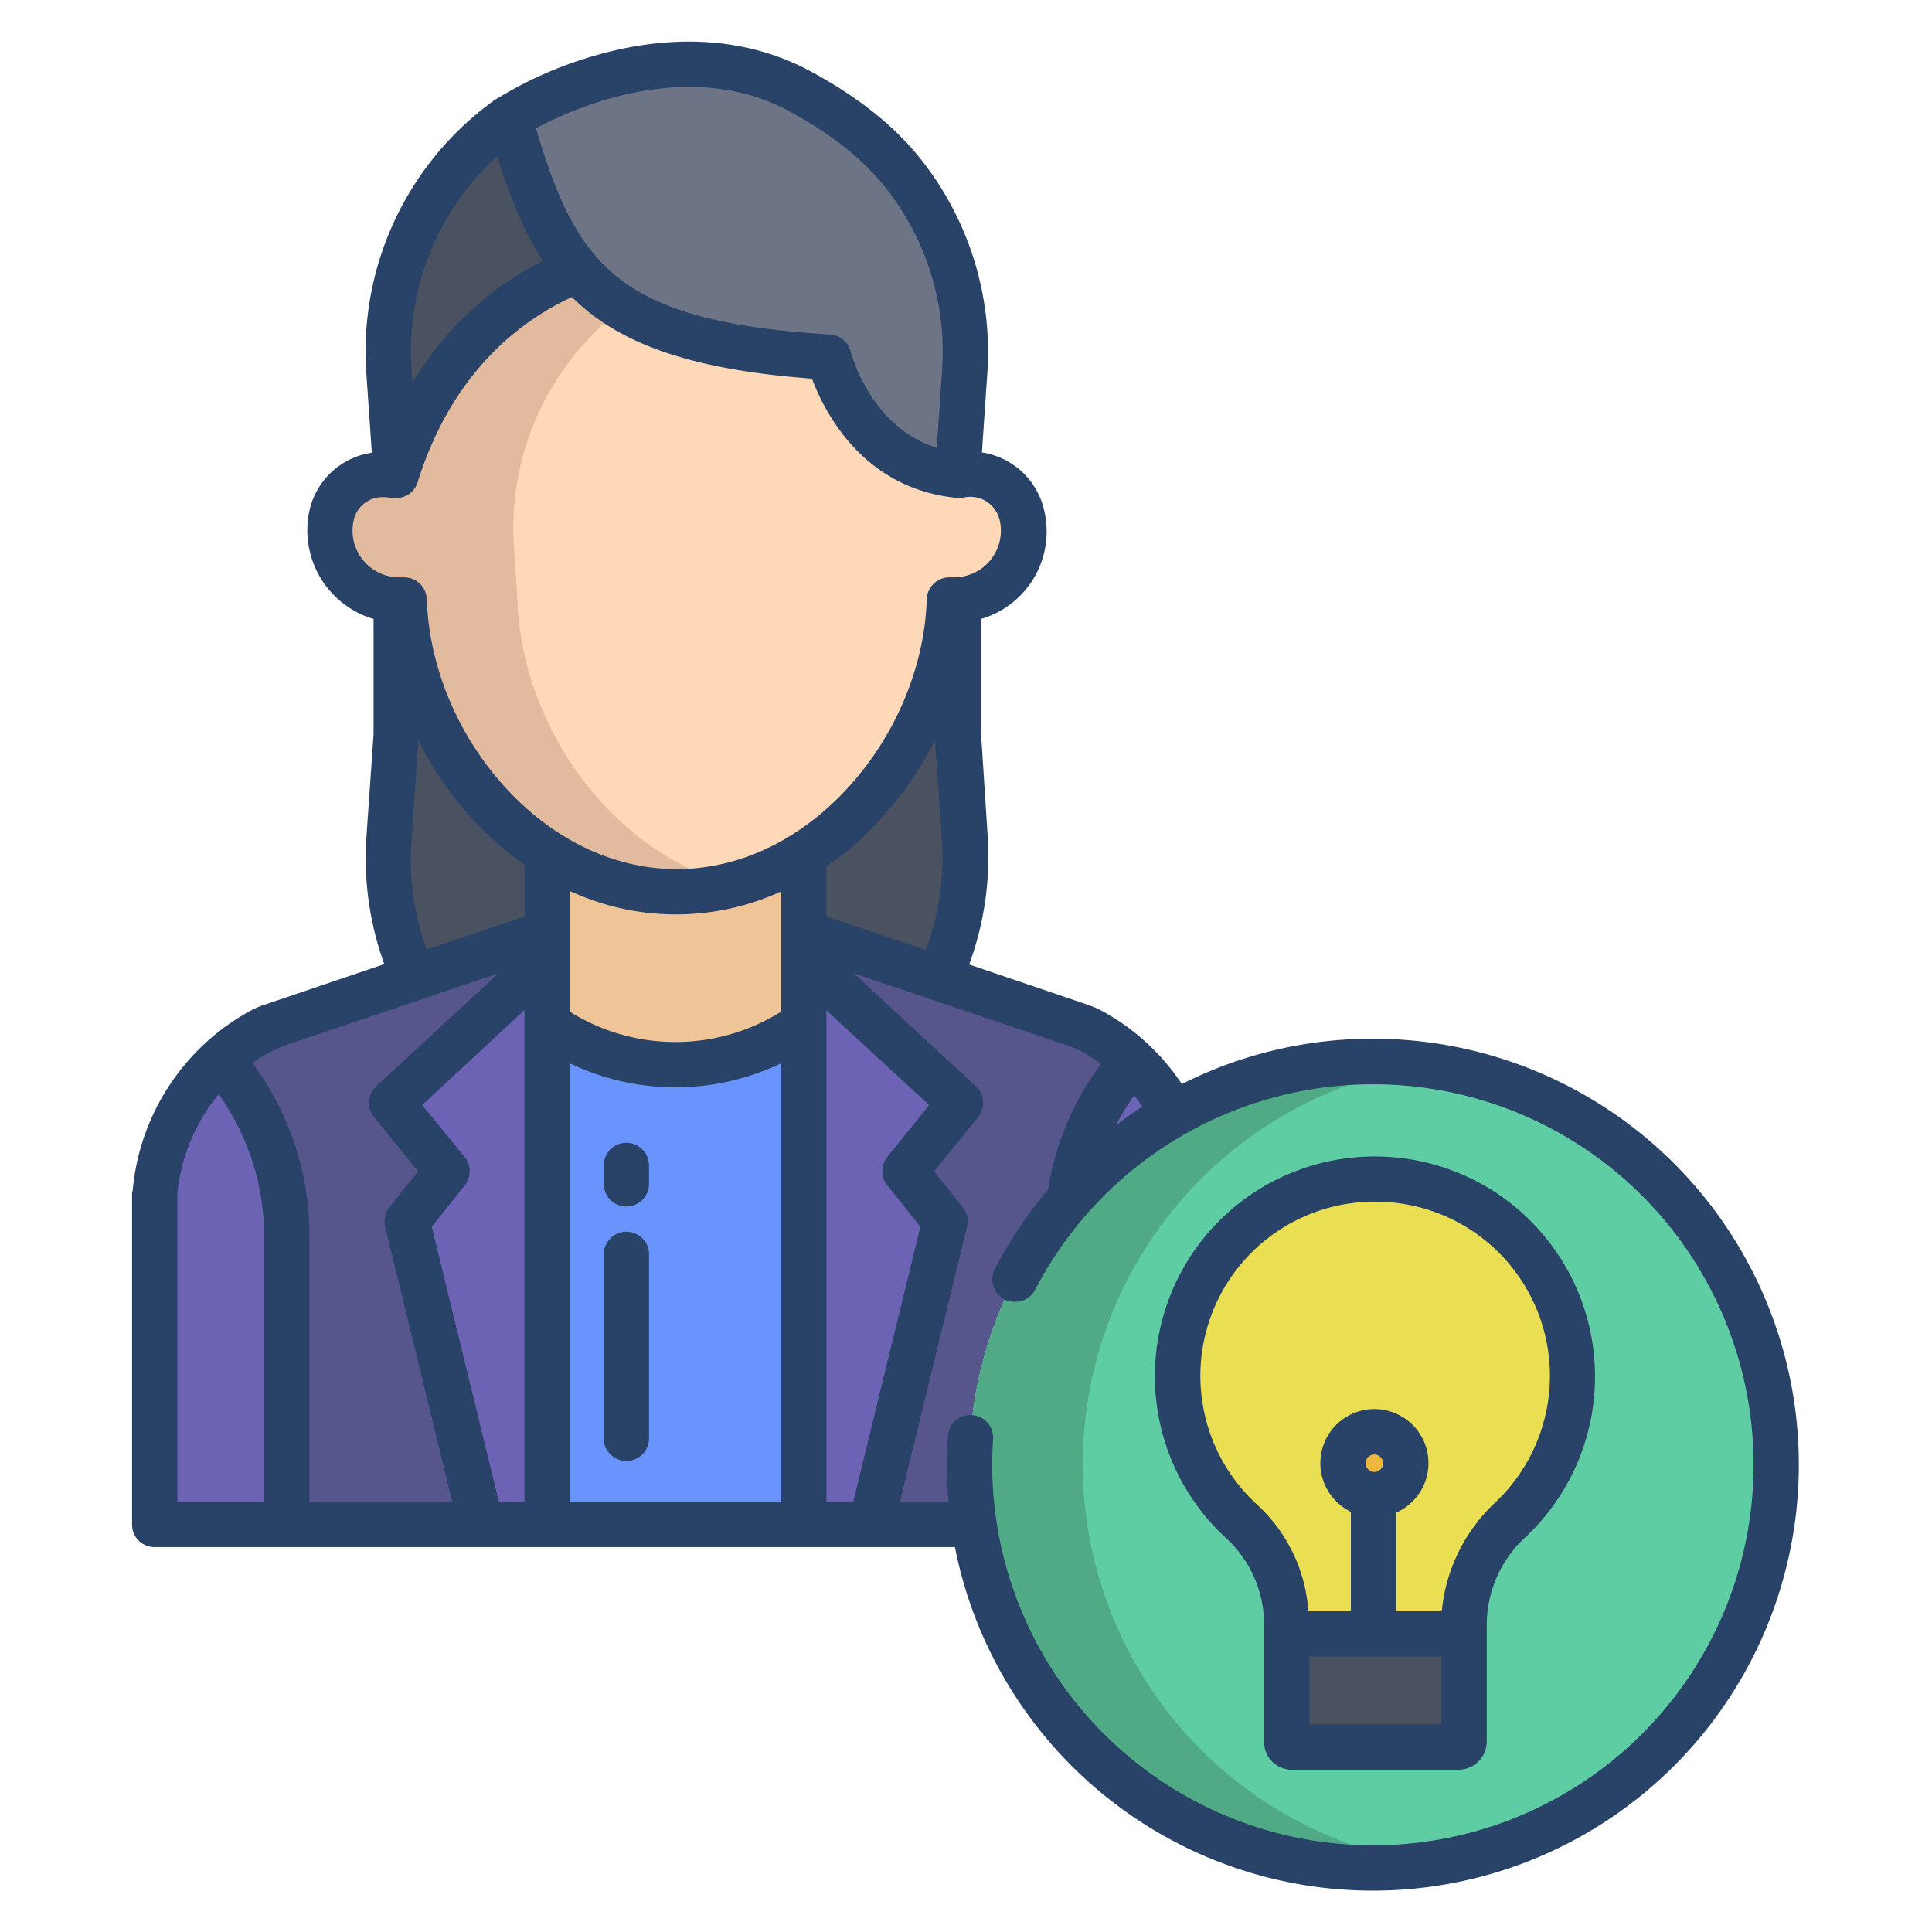 <svg id="Layer_1" height="512" viewBox="0 0 512 512" width="512" xmlns="http://www.w3.org/2000/svg" data-name="Layer 1"><path d="m310.91 295.13a53.722 53.722 0 0 0 -10.73-13.99 52.858 52.858 0 0 0 -12.7-8.86l-38.58-13.04-35.71-12.06v24.14l-.06.04a58.613 58.613 0 0 1 -67.89-.04v-24.14l-35.44 11.96-38.94 13.14a53.874 53.874 0 0 0 -29.57 43.7v88.09h216.85a108.187 108.187 0 0 1 -1.19-16 106.982 106.982 0 0 1 53.97-92.93z" fill="#56568c"/><g fill="#6c63b5"><path d="m310.91 295.13.01.01a107.189 107.189 0 0 0 -27.46 22.43 68.46 68.46 0 0 1 16.72-36.43 53.722 53.722 0 0 1 10.73 13.99z"/><path d="m254.53 292.27-41.34-38.25v149.08.97h17.8v-.62l19.45-79.76-10.59-13.3z"/><path d="m103.8 292.27 14.69 18.12-10.59 13.3 19.45 79.76v.62h17.89v-.97-149.17z"/><path d="m76.07 327.43v76.64h-34.78v-88.09a53.845 53.845 0 0 1 17.23-35.19 70.724 70.724 0 0 1 17.55 46.64z"/></g><path d="m213.13 271.36a58.613 58.613 0 0 1 -67.89-.04v132.75h67.95v-132.75z" fill="#6994fe"/><path d="m255.64 222.1a76.162 76.162 0 0 1 -6.67 36.93l-.07.21-35.71-12.06v-20.97c22.21-13.97 37.54-40.5 38.41-67.18h1.25c.3 0 .6-.01.9-.02v35.71z" fill="#4a5160"/><path d="m135.04 31.47c4.9 17.15 9.75 30.28 18.1 40.05-15.39 6.1-37.52 20.56-48.18 54.41l-1.88-27.3a76.383 76.383 0 0 1 31.8-67.47 1.525 1.525 0 0 1 .16.31z" fill="#4a5160"/><path d="m254.25 77.82a76.892 76.892 0 0 1 1.39 20.81l-1.88 27.27c-27.13-2.89-34.13-31.26-34.13-31.26-35.85-2.2-54.67-9.3-66.49-23.12-8.35-9.77-13.2-22.9-18.1-40.05a1.525 1.525 0 0 0 -.16-.31s41.02-26.57 77.2-6.92c10.32 5.6 20 12.53 27.29 21.73a76.562 76.562 0 0 1 14.88 31.85z" fill="#6d7486"/><path d="m213.19 226.21a61.661 61.661 0 0 1 -67.83-.11c-22.12-14-37.38-40.46-38.24-67.07h-1.3c-.29 0-.58-.01-.87-.02a18.406 18.406 0 0 1 -17-22.77c1.91-7.8 9.5-11.54 16.43-10.23h.59l-.01-.08c10.66-33.85 32.79-48.31 48.18-54.41 11.82 13.82 30.64 20.92 66.49 23.12 0 0 7 28.37 34.13 31.26v.01h.53a14.033 14.033 0 0 1 16.43 10.33 18.71 18.71 0 0 1 .53 4.39 18.406 18.406 0 0 1 -17.5 18.38c-.3.01-.6.02-.9.02h-1.25c-.87 26.68-16.2 53.21-38.41 67.18z" fill="#ffd8b7"/><path d="m145.36 226.1-.12.18v20.9l-35.44 11.96a75.964 75.964 0 0 1 -6.73-37.04l1.88-27.29v-35.8c.29.01.58.02.87.02h1.3c.86 26.61 16.12 53.07 38.24 67.07z" fill="#4a5160"/><path d="m179.265 236.315a63.575 63.575 0 0 1 -34.073-10.215l-.192.183v45.04c21 14.45 47.575 14.47 67.915.04l.085-.04v-45.123a62.783 62.783 0 0 1 -33.735 10.115z" fill="#efc597"/><path d="m363.83 281.13a106.935 106.935 0 1 1 -106.88 106.94 106.91 106.91 0 0 1 106.88-106.94z" fill="#5fcda4"/><path d="m341 433v28.57a1.342 1.342 0 0 0 1.46 1.43h43.88a1.509 1.509 0 0 0 1.66-1.43v-28.57z" fill="#4a5160"/><path d="m364.89 312.48a52.284 52.284 0 0 0 -35.89 90.81 36.625 36.625 0 0 1 8.855 12.35 37.455 37.455 0 0 1 3.145 14.85v2.51h47v-2.55a37.486 37.486 0 0 1 12.1-27.42 52.284 52.284 0 0 0 -35.21-90.55z" fill="#eadf53"/><path d="m362 395.78a8.325 8.325 0 1 1 2.22.3 8.149 8.149 0 0 1 -2.22-.3z" fill="#edb740"/><path d="m286.95 388.07a106.938 106.938 0 0 1 91.88-105.887 106.935 106.935 0 1 0 0 211.764 106.936 106.936 0 0 1 -91.88-105.877z" fill="#4faa85"/><path d="m175.36 226.1c-22.12-14-37.38-40.46-38.24-67.07l-.9-13.835a73.276 73.276 0 0 1 27.38-62.43q.721-.569 1.443-1.109a49.609 49.609 0 0 1 -11.903-10.136c-15.39 6.1-37.52 20.56-48.18 54.41l.01.08h-.59c-6.93-1.31-14.52 2.43-16.43 10.23a18.406 18.406 0 0 0 17 22.77c.29.01.58.02.87.02h1.3c.86 26.61 16.12 53.07 38.24 67.07a63.328 63.328 0 0 0 34 10.22 60.144 60.144 0 0 0 15-1.918 66.454 66.454 0 0 1 -19-8.302z" fill="#e2bb9f"/><path d="m166 326.425a6 6 0 0 0 -6 6v48.756a6 6 0 1 0 12 0v-48.756a6 6 0 0 0 -6-6z" fill="#284268"/><path d="m166 302.857a6 6 0 0 0 -6 6v4.884a6 6 0 0 0 12 0v-4.884a6 6 0 0 0 -6-6z" fill="#284268"/><path d="m364.948 306.481a58.231 58.231 0 0 0 -39.925 101.227 31.012 31.012 0 0 1 9.977 22.785v31.075a7.341 7.341 0 0 0 7.463 7.432h43.879a7.507 7.507 0 0 0 7.658-7.432v-31.114a31.633 31.633 0 0 1 10.187-23.03 58.324 58.324 0 0 0 -39.239-100.943zm17.052 150.519h-35v-18h35zm-20.1-69.237a2.316 2.316 0 1 1 2.316 2.32 2.321 2.321 0 0 1 -2.316-2.32zm34.087 10.669a45.3 45.3 0 0 0 -13.903 28.568h-12.084v-26.147a14.326 14.326 0 1 0 -12-.212v26.359h-11.276a42.248 42.248 0 0 0 -13.665-28.34 46.186 46.186 0 0 1 31.341-80.207c.144 0 .291.014.435.015a46.144 46.144 0 0 1 31.156 79.964z" fill="#284268"/><path d="m363.828 275.263a112.071 112.071 0 0 0 -50.628 12.023 59.4 59.4 0 0 0 -20.557-19.053 26.865 26.865 0 0 0 -4.473-1.994l-31.329-10.639a82.838 82.838 0 0 0 4.907-33.915l-1.748-27.176v-30.489a24.15 24.15 0 0 0 16.61-29.206 20.007 20.007 0 0 0 -16.389-14.914l1.423-20.862a82.172 82.172 0 0 0 -17.569-56.786c-6.973-8.818-16.5-16.436-29.127-23.288-16.2-8.792-35.791-10.318-56.657-4.409a104.656 104.656 0 0 0 -26.876 11.765l-.027-.035a82.006 82.006 0 0 0 -34.295 72.754l1.445 20.942a19.882 19.882 0 0 0 -16.416 14.834 24.5 24.5 0 0 0 16.878 29.214v30.577l-1.891 27.079a82.716 82.716 0 0 0 4.731 33.815l-32.051 10.87a20.493 20.493 0 0 0 -3.122 1.33 60.37 60.37 0 0 0 -31.5 47.779c-.013.166-.167.332-.167.5v88.09a5.933 5.933 0 0 0 5.933 5.931h212.132a112.889 112.889 0 1 0 110.763-134.737zm-61.067 18.013q-3.6 2.326-7.009 4.912a63.067 63.067 0 0 1 4.8-7.889c.777.958 1.507 1.956 2.209 2.977zm-93.539-263.764c11.17 6.063 19.49 12.665 25.437 20.185a70.088 70.088 0 0 1 15 48.515l-1.41 20.453c-17.508-5.485-22.567-24.582-22.79-25.46a6 6 0 0 0 -5.459-4.551c-55.961-3.427-67.042-17.873-77.975-54.668 10.516-5.586 40.657-18.886 67.197-4.474zm-77.474 11.9c3.4 10.8 7.09 20.005 12.1 27.718a84.3 84.3 0 0 0 -34.551 32.378l-.228-3.294a69.981 69.981 0 0 1 22.679-56.804zm-38.325 99.205a12.388 12.388 0 0 1 .355-2.955 7.819 7.819 0 0 1 7.873-5.913 8.766 8.766 0 0 1 1.618.148 5.962 5.962 0 0 0 1.115.1h.583a5.982 5.982 0 0 0 5.842-4.641c9.018-28.286 26.428-42 40.761-48.639 12.289 12.248 31.1 19.2 63.612 21.634 3.336 8.9 13.393 28.718 37.506 31.5a6.019 6.019 0 0 0 1.072.142h.525a6.014 6.014 0 0 0 1.115-.15 8.021 8.021 0 0 1 9.492 5.843 12.258 12.258 0 0 1 .355 2.936 12.39 12.39 0 0 1 -12.399 12.378h-1.248a6.012 6.012 0 0 0 -6 5.82c-.572 17.609-8 35.616-20.389 49.391-12.817 14.255-29.1 22.109-45.856 22.109s-33.038-7.849-45.856-22.1c-12.385-13.774-19.816-31.787-20.388-49.4a6.013 6.013 0 0 0 -6-5.819h-1.3a12.4 12.4 0 0 1 -12.388-12.384zm151.943 111.141-26.366-8.881v-13.41c6-3.676 10.433-8.094 15.047-13.226a93.216 93.216 0 0 0 13.742-20.025l1.837 26.294a70.735 70.735 0 0 1 -4.26 29.248zm-175.366 146.242h-23v-81.766a49.2 49.2 0 0 1 10.946-26.249 64.782 64.782 0 0 1 12.054 37.446zm12 0v-70.569a76.643 76.643 0 0 0 -15.094-45.742q.177-.129.356-.256a36.331 36.331 0 0 1 9.488-4.805l55.295-18.66-32.319 29.9a6 6 0 0 0 -.587 8.182l11.652 14.378-7.6 9.54a5.943 5.943 0 0 0 -1.125 5.112l17.794 72.92zm57 0h-6.789l-17.787-72.908 8.757-10.978a5.977 5.977 0 0 0 -.032-7.5l-11.268-13.758 27.119-25.196zm0-155.124-25.917 8.786a70.591 70.591 0 0 1 -4.025-29.152l1.815-26.318a92.478 92.478 0 0 0 13.589 20.049 93.559 93.559 0 0 0 14.538 13.013zm68 155.124h-56v-116.213a64.756 64.756 0 0 0 56-.009zm0-129.9a52.751 52.751 0 0 1 -56 0v-31.99a66.837 66.837 0 0 0 56 .132zm12 129.9v-130.256l27.24 25.113-11.1 13.758a6 6 0 0 0 .015 7.515l8.756 10.962-17.788 72.908zm144.828 91.033a100.924 100.924 0 0 1 -100.882-100.819c0-2.259.075-4.563.224-6.8a5.984 5.984 0 0 0 -5.951-6.414h-.061a5.966 5.966 0 0 0 -5.957 5.564c-.168 2.5-.255 5.094-.255 7.634 0 3.3.151 6.57.43 9.8h-12.9l17.791-72.923a5.962 5.962 0 0 0 -1.136-5.142l-7.587-9.518 11.656-14.372a6 6 0 0 0 -.588-8.18l-32.359-29.934 56.94 19.238a23.205 23.205 0 0 1 4.251 1.911 48.483 48.483 0 0 1 4.362 2.865 74.722 74.722 0 0 0 -14.062 33.348 113.439 113.439 0 0 0 -14.083 20.985 5.975 5.975 0 0 0 5.3 8.724h.087a5.964 5.964 0 0 0 5.286-3.213 100.844 100.844 0 1 1 89.5 147.246z" fill="#284268"/></svg>